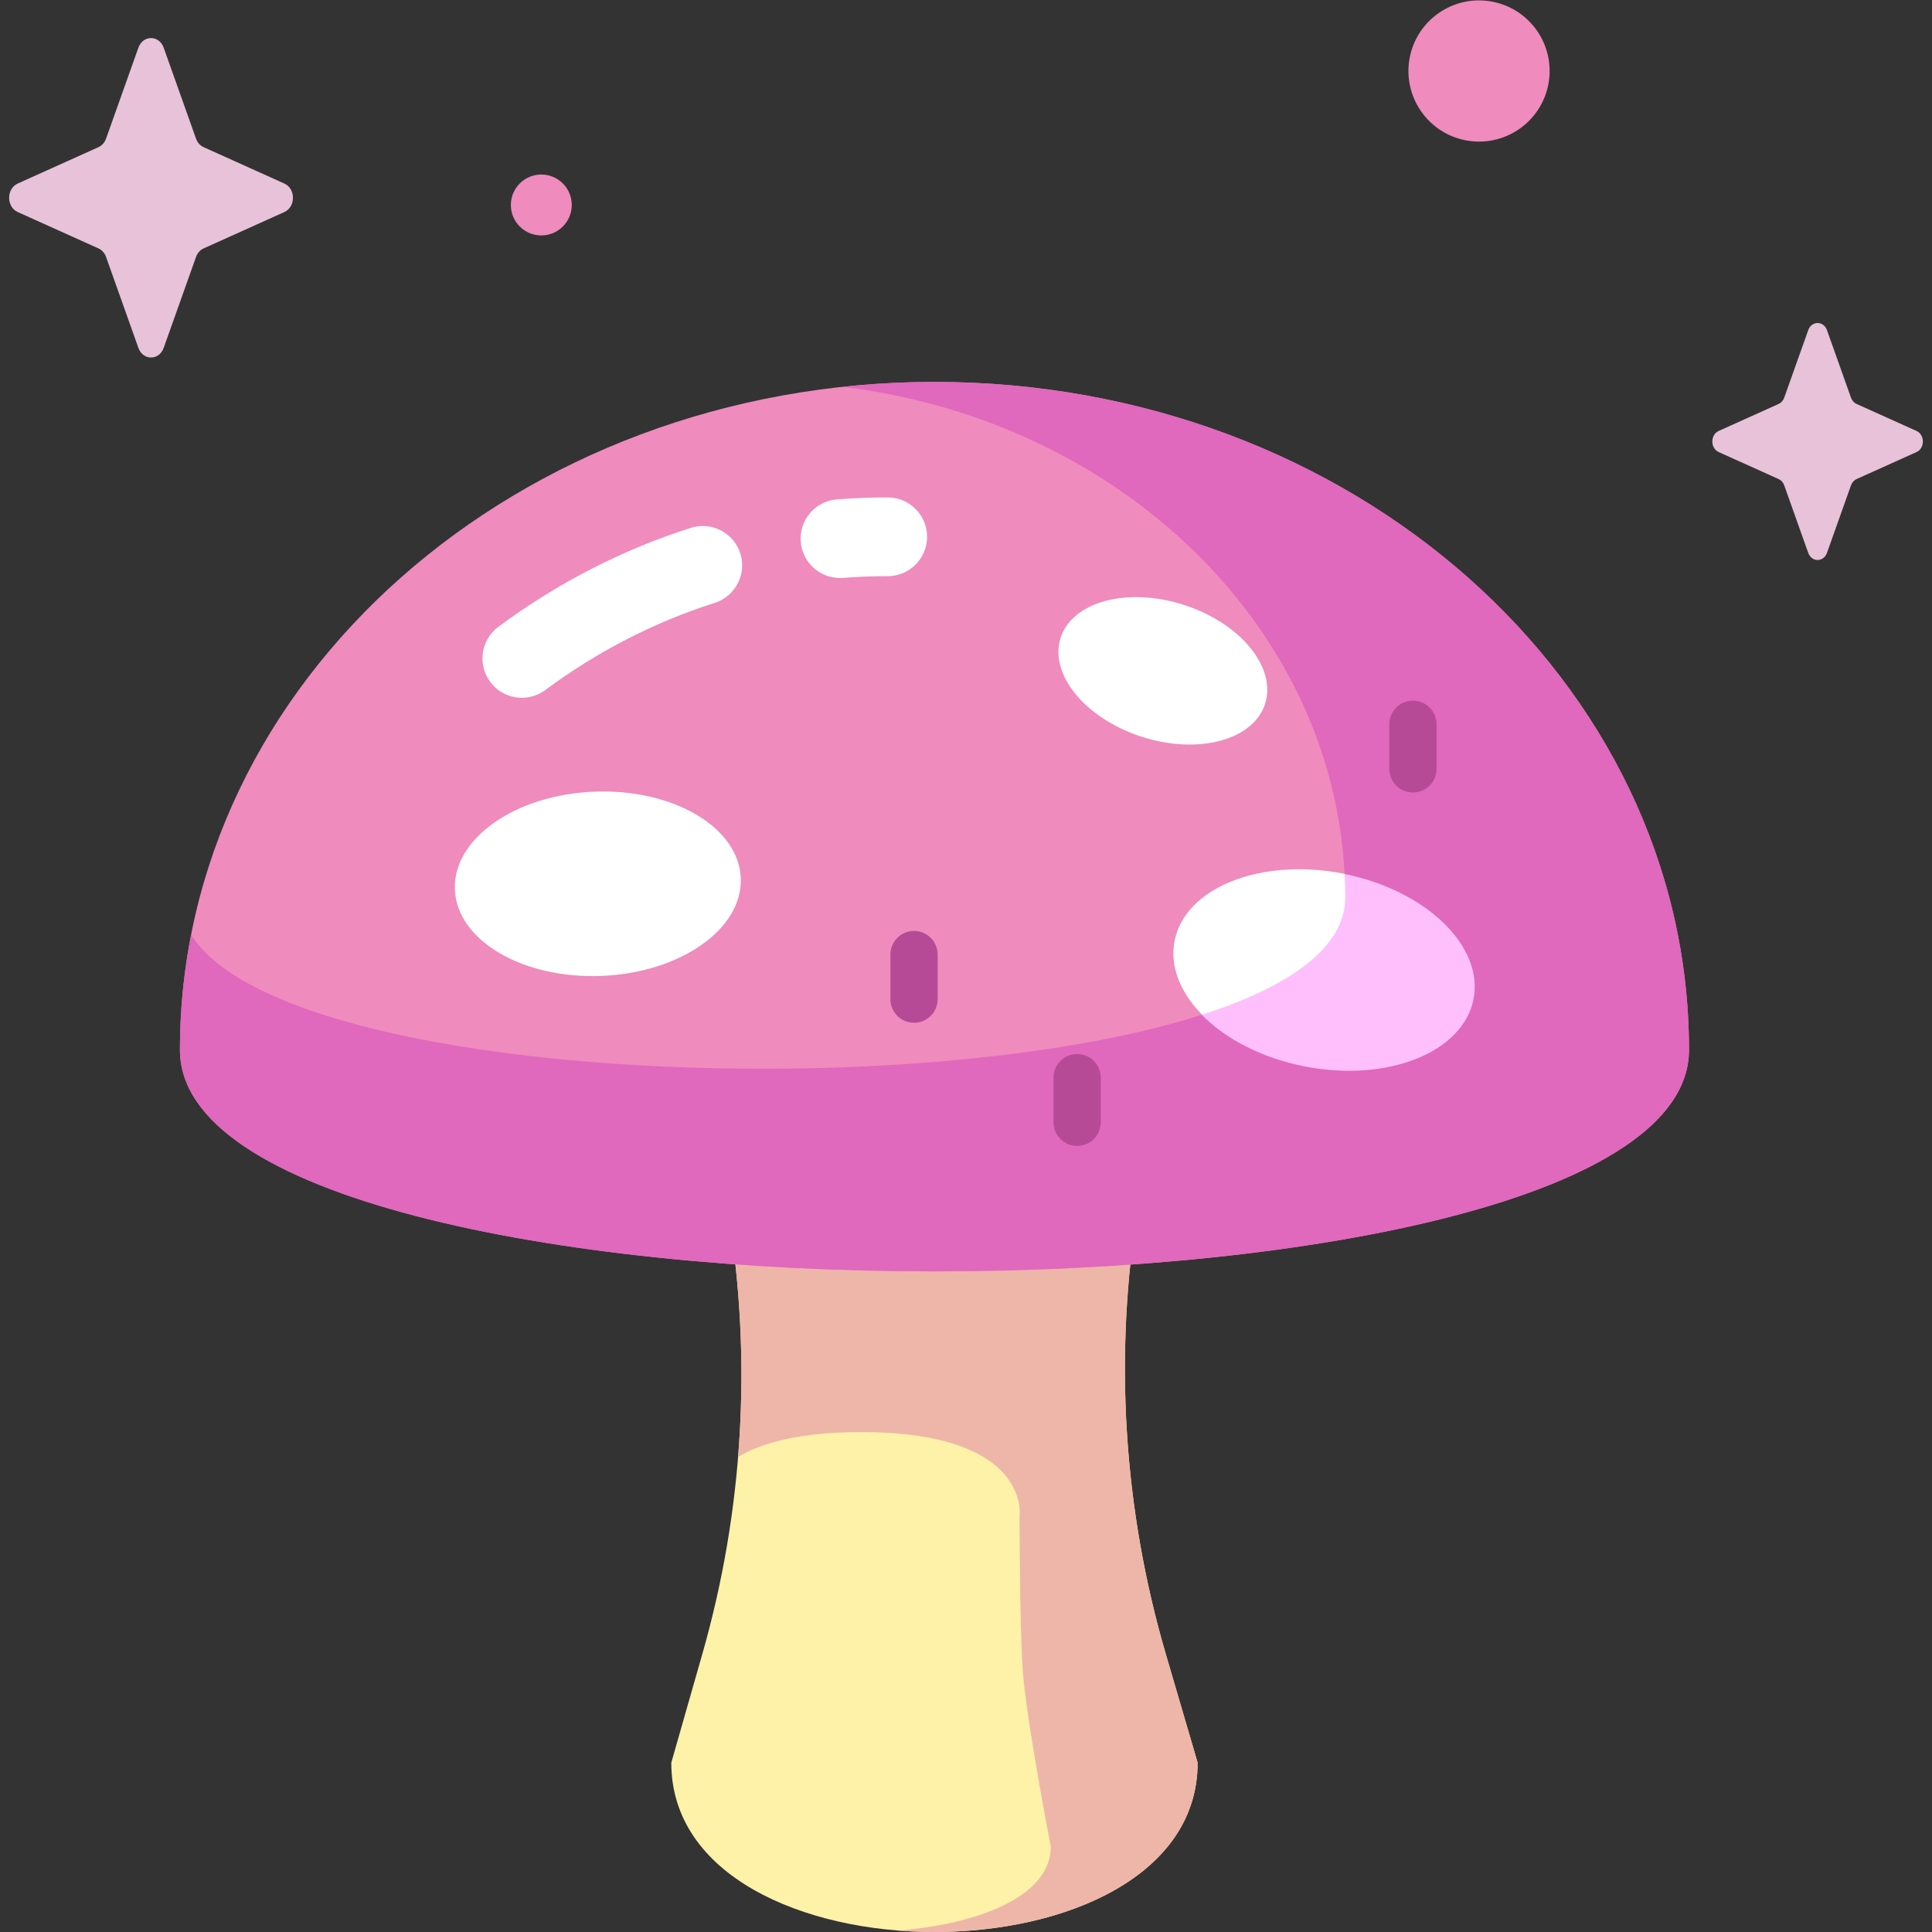 <svg id="Capa_1" enable-background="new 0 0 490.796 490.796" height="512" viewBox="0 0 490.796 490.796" width="512" xmlns="http://www.w3.org/2000/svg"><rect x="0" y="0" width="490.796" height="490.796" fill="#333333" stroke="none"/><g><g><path d="m304.242 447.79c0 57.341-133.711 57.341-133.711 0l7.905-27.685c10.389-36.387 12.649-74.615 6.618-111.972l-4.368-27.058s-3.401-42.314 56.684-42.314 55.87 42.314 55.87 42.314l-4.091 25.027c-6.231 38.118-3.825 77.149 7.039 114.214z" fill="#fef2a8"/><path d="m296.189 420.316c-10.864-37.065-13.27-76.096-7.039-114.214l4.091-25.027s4.216-42.314-55.87-42.314-56.684 42.314-56.684 42.314l4.368 27.058c3.316 20.542 4.11 41.345 2.44 61.961 5.982-3.534 15.643-6.293 31.229-6.293 43.322 0 40.283 21.321 40.283 21.321s.006 26.563.766 38.724 7.166 45.281 7.166 45.281c0 12.563-18.227 19.661-38.83 21.298 36.215 2.907 76.133-11.303 76.133-42.634z" fill="#eeb6a8"/><path d="m429.067 266.698c0 75.036-383.36 75.036-383.36 0 0-93.71 85.818-169.677 191.68-169.677s191.68 75.967 191.68 169.677z" fill="#ef8bbd"/><g><path d="m213.374 146.83c-5.175 0-9.557-3.987-9.96-9.232-.424-5.507 3.697-10.314 9.203-10.738 4.25-.327 8.588-.493 12.896-.494h.002c5.522 0 9.999 4.476 10 9.998s-4.475 10.001-9.998 10.002c-3.798.001-7.622.147-11.364.436-.262.018-.522.028-.779.028z" fill="#fff"/></g><g><path d="m132.573 177.26c-3.06 0-6.079-1.399-8.041-4.046-3.289-4.436-2.358-10.699 2.078-13.988 14.997-11.118 31.443-19.573 48.883-25.131 5.257-1.675 10.888 1.23 12.564 6.492 1.677 5.262-1.23 10.887-6.492 12.564-15.337 4.888-29.819 12.337-43.045 22.141-1.79 1.327-3.877 1.968-5.947 1.968z" fill="#fff"/></g><g fill="#fff"><ellipse cx="295.563" cy="170.404" rx="17.591" ry="27.301" transform="matrix(.308 -.951 .951 .308 42.318 399.013)"/><ellipse cx="336.299" cy="246.424" rx="24.965" ry="38.745" transform="matrix(.19 -.982 .982 .19 30.536 529.851)"/><ellipse cx="151.961" cy="224.518" rx="36.353" ry="23.424" transform="matrix(.999 -.04 .04 .999 -8.921 6.303)"/></g><path d="m237.387 97.021c-7.872 0-15.63.43-23.253 1.246 69.891 8.535 124.208 60.256 127.451 123.762 1.064 1.393 3.103 5.609 3.103 7.626 0 12.703-16.835 24-39.396 28.146-73.289 23.529-233.511 16.753-256.743-20.325-1.862 9.495-2.842 19.257-2.842 29.223 0 75.036 383.36 75.036 383.36 0 0-93.711-85.818-169.678-191.68-169.678z" fill="#e068bd"/><path d="m374.34 253.777c2.594-13.419-12.038-27.547-32.757-31.748.102 1.995.155 4 .155 6.018 0 12.703-14.232 22.619-36.448 29.752 6.018 6.121 15.311 11.02 26.272 13.138 21.009 4.059 40.162-3.623 42.778-17.16z" fill="#ffbffc"/><g><path d="m232.193 259.819c-3.313 0-6-2.686-6-6v-11.33c0-3.313 2.687-6 6-6 3.314 0 6 2.687 6 6v11.33c0 3.314-2.686 6-6 6z" fill="#b74a96"/></g><g><path d="m273.628 291.098c-3.314 0-6-2.686-6-6v-11.331c0-3.314 2.686-6 6-6s6 2.686 6 6v11.331c0 3.314-2.687 6-6 6z" fill="#b74a96"/></g><g><path d="m358.935 201.323c-3.314 0-6-2.686-6-6v-11.33c0-3.313 2.686-6 6-6s6 2.687 6 6v11.33c0 3.314-2.687 6-6 6z" fill="#b74a96"/></g></g><path d="m41.583 12.118 8.214 23.098c.352.989 1.048 1.773 1.927 2.168l20.521 9.246c2.899 1.306 2.899 5.925 0 7.232l-20.521 9.246c-.879.396-1.575 1.18-1.927 2.168l-8.214 23.098c-1.16 3.263-5.265 3.263-6.425 0l-8.214-23.098c-.352-.989-1.048-1.773-1.927-2.168l-20.522-9.247c-2.899-1.306-2.899-5.926 0-7.232l20.521-9.246c.879-.396 1.575-1.18 1.927-2.168l8.214-23.098c1.161-3.263 5.265-3.263 6.426.001z" fill="#e8c2d8"/><path d="m464.118 83.876 6.093 17.133c.261.734.777 1.315 1.429 1.609l15.222 6.858c2.151.969 2.151 4.395 0 5.364l-15.222 6.858c-.652.294-1.168.875-1.429 1.609l-6.093 17.133c-.861 2.421-3.905 2.421-4.766 0l-6.093-17.133c-.261-.734-.777-1.315-1.429-1.609l-15.222-6.858c-2.15-.969-2.15-4.395 0-5.364l15.222-6.858c.652-.294 1.168-.875 1.429-1.609l6.093-17.133c.86-2.421 3.905-2.421 4.766 0z" fill="#e8c2d8"/><g fill="#ef8bbd"><ellipse cx="375.638" cy="17.937" rx="17.937" ry="17.937" transform="matrix(.23 -.973 .973 .23 271.877 379.405)"/><circle cx="137.511" cy="52.072" r="7.737"/></g></g></svg>